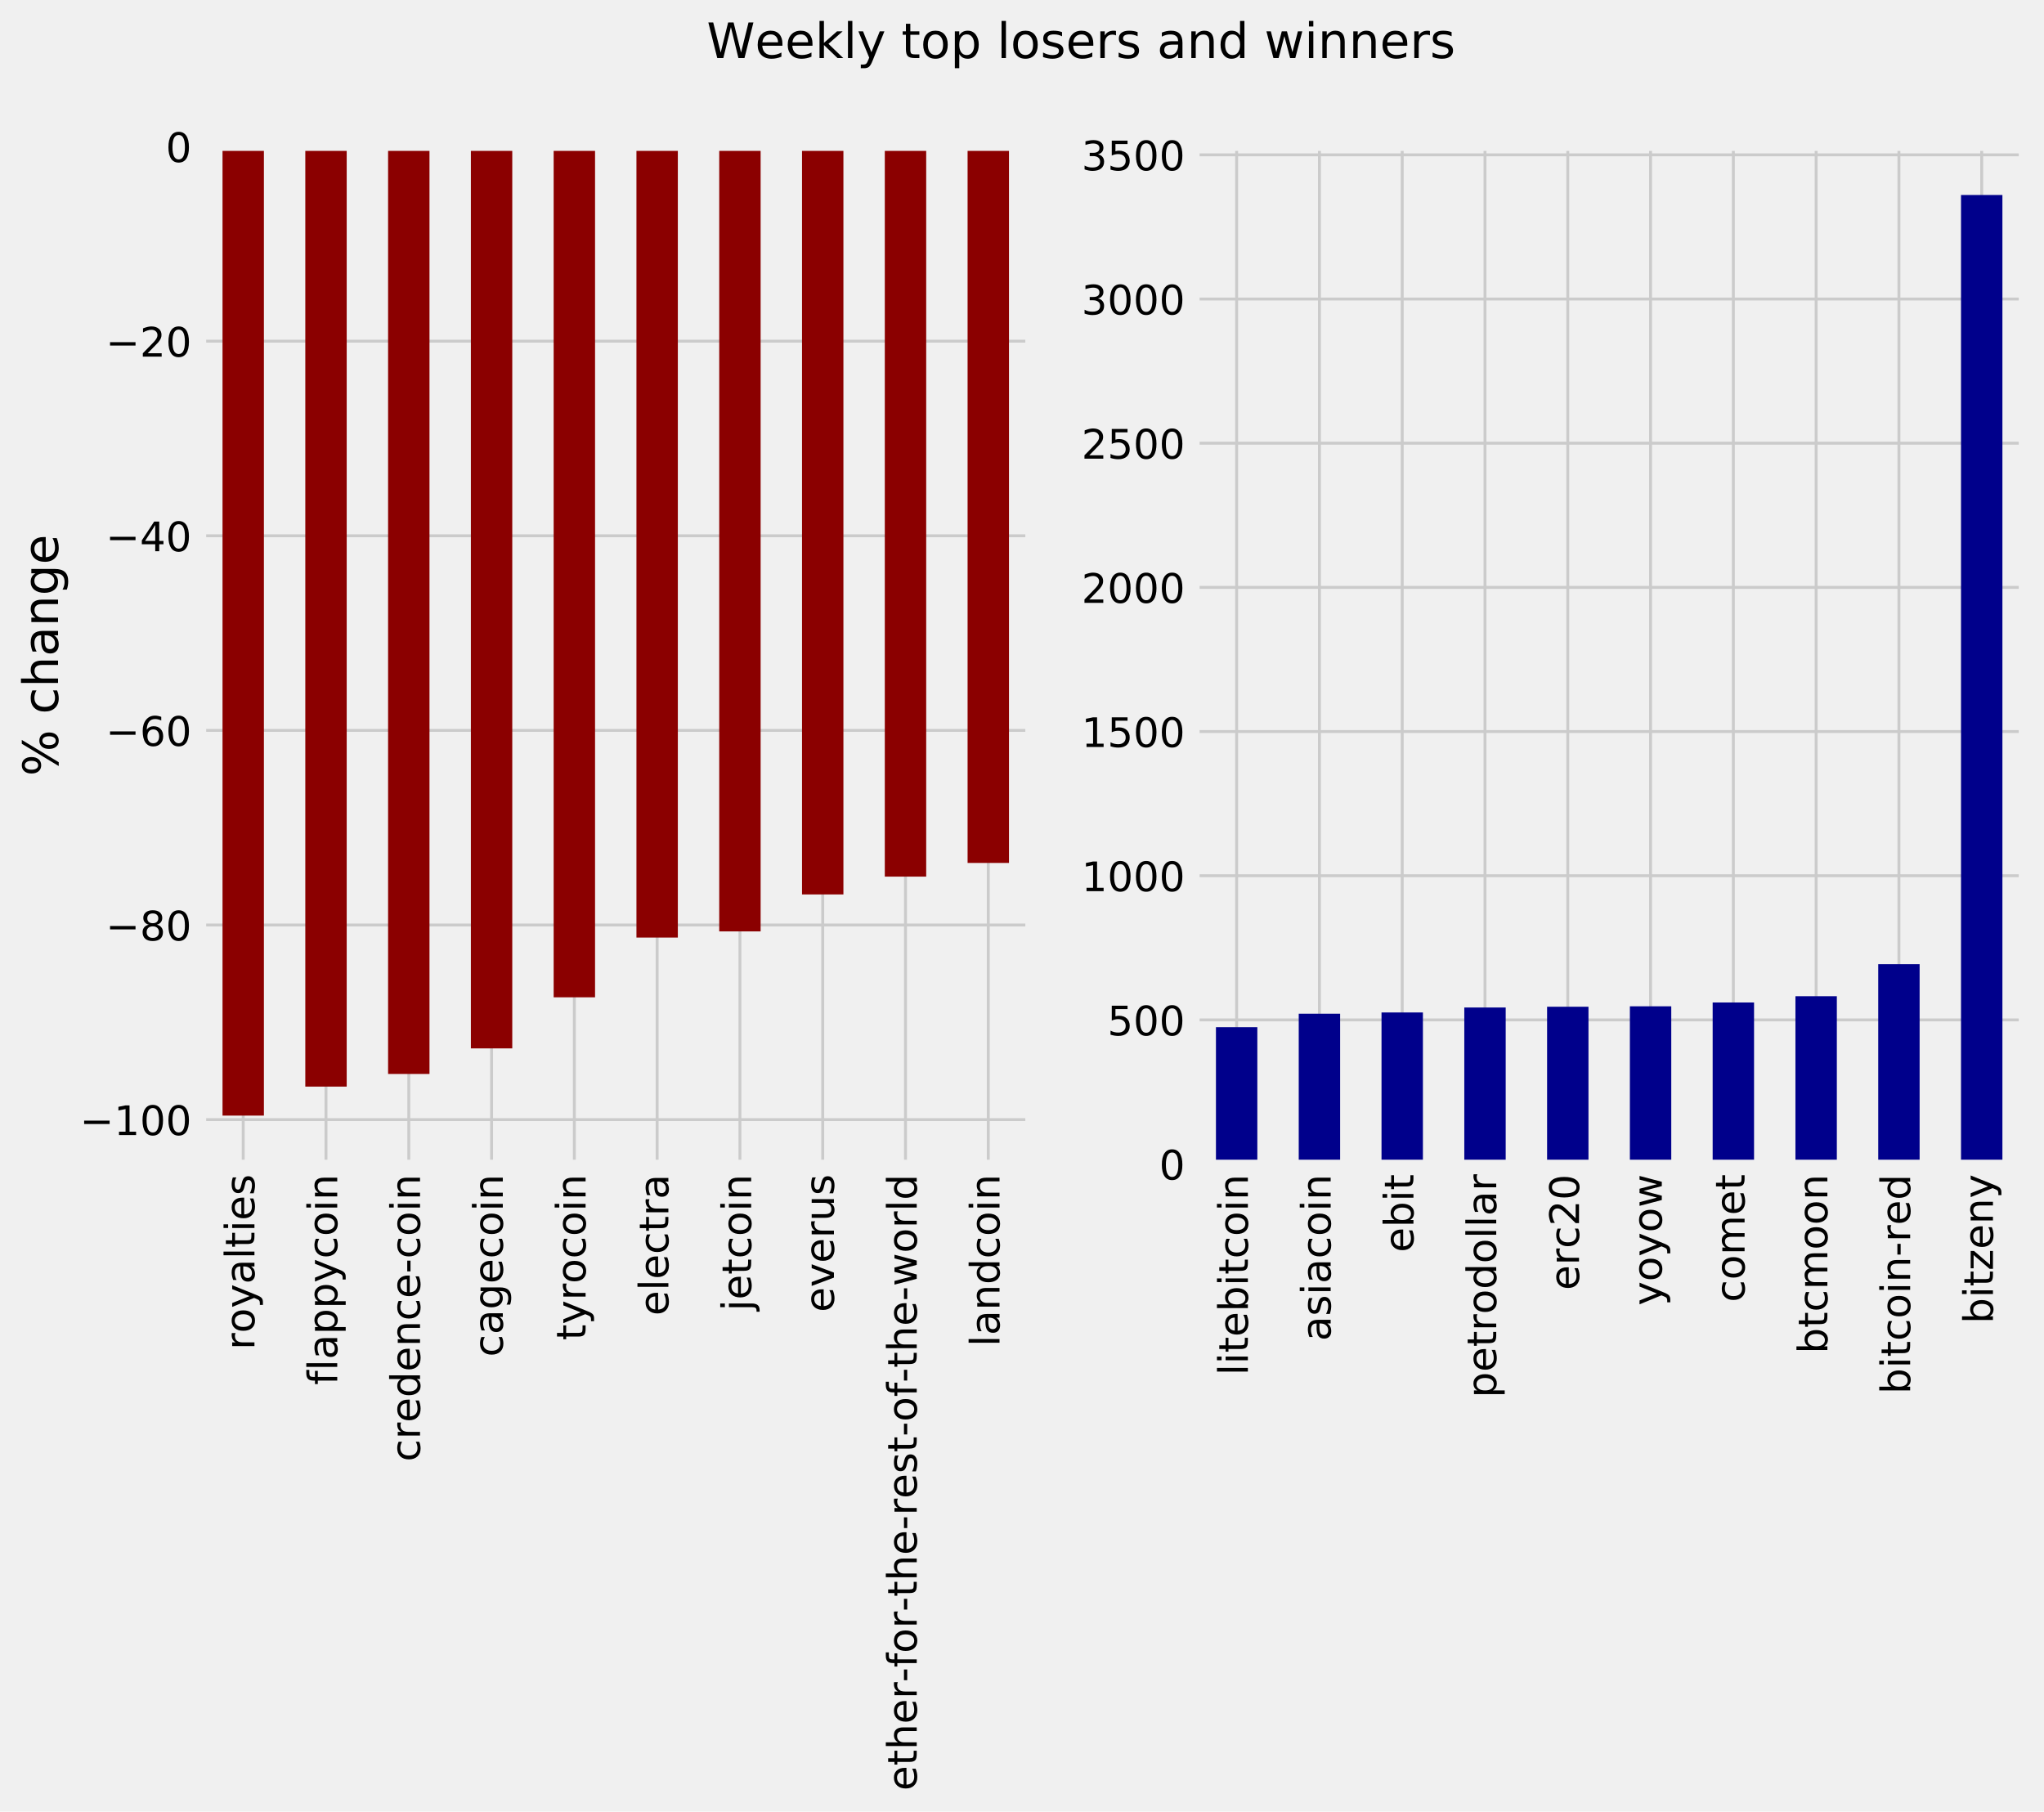 <?xml version="1.0" encoding="utf-8" standalone="no"?>
<!DOCTYPE svg PUBLIC "-//W3C//DTD SVG 1.1//EN"
  "http://www.w3.org/Graphics/SVG/1.1/DTD/svg11.dtd">
<!-- Created with matplotlib (http://matplotlib.org/) -->
<svg height="623pt" version="1.1" viewBox="0 0 703 623" width="703pt" xmlns="http://www.w3.org/2000/svg" xmlns:xlink="http://www.w3.org/1999/xlink">
 <defs>
  <style type="text/css">
*{stroke-linecap:butt;stroke-linejoin:round;}
  </style>
 </defs>
 <g id="figure_1">
  <g id="patch_1">
   <path d="M 0 623.026 
L 703.013 623.026 
L 703.013 -0 
L 0 -0 
z
" style="fill:#f0f0f0;"/>
  </g>
  <g id="axes_1">
   <g id="patch_2">
    <path d="M 69.413 400.32 
L 354.141 400.32 
L 354.141 50.4 
L 69.413 50.4 
z
" style="fill:#f0f0f0;"/>
   </g>
   <g id="matplotlib.axis_1">
    <g id="xtick_1">
     <g id="line2d_1">
      <path clip-path="url(#p6b6e7ef268)" d="M 83.65 400.32 
L 83.65 50.4 
" style="fill:none;stroke:#cbcbcb;"/>
     </g>
     <g id="line2d_2"/>
     <g id="text_1">
      <!-- royalties -->
      <defs>
       <path d="M 41.109 46.297 
Q 39.594 47.172 37.812 47.578 
Q 36.031 48 33.891 48 
Q 26.266 48 22.188 43.047 
Q 18.109 38.094 18.109 28.812 
L 18.109 0 
L 9.078 0 
L 9.078 54.688 
L 18.109 54.688 
L 18.109 46.188 
Q 20.953 51.172 25.484 53.578 
Q 30.031 56 36.531 56 
Q 37.453 56 38.578 55.875 
Q 39.703 55.766 41.062 55.516 
z
" id="DejaVuSans-72"/>
       <path d="M 30.609 48.391 
Q 23.391 48.391 19.188 42.75 
Q 14.984 37.109 14.984 27.297 
Q 14.984 17.484 19.156 11.844 
Q 23.344 6.203 30.609 6.203 
Q 37.797 6.203 41.984 11.859 
Q 46.188 17.531 46.188 27.297 
Q 46.188 37.016 41.984 42.703 
Q 37.797 48.391 30.609 48.391 
z
M 30.609 56 
Q 42.328 56 49.016 48.375 
Q 55.719 40.766 55.719 27.297 
Q 55.719 13.875 49.016 6.219 
Q 42.328 -1.422 30.609 -1.422 
Q 18.844 -1.422 12.172 6.219 
Q 5.516 13.875 5.516 27.297 
Q 5.516 40.766 12.172 48.375 
Q 18.844 56 30.609 56 
z
" id="DejaVuSans-6f"/>
       <path d="M 32.172 -5.078 
Q 28.375 -14.844 24.75 -17.812 
Q 21.141 -20.797 15.094 -20.797 
L 7.906 -20.797 
L 7.906 -13.281 
L 13.188 -13.281 
Q 16.891 -13.281 18.938 -11.516 
Q 21 -9.766 23.484 -3.219 
L 25.094 0.875 
L 2.984 54.688 
L 12.5 54.688 
L 29.594 11.922 
L 46.688 54.688 
L 56.203 54.688 
z
" id="DejaVuSans-79"/>
       <path d="M 34.281 27.484 
Q 23.391 27.484 19.188 25 
Q 14.984 22.516 14.984 16.5 
Q 14.984 11.719 18.141 8.906 
Q 21.297 6.109 26.703 6.109 
Q 34.188 6.109 38.703 11.406 
Q 43.219 16.703 43.219 25.484 
L 43.219 27.484 
z
M 52.203 31.203 
L 52.203 0 
L 43.219 0 
L 43.219 8.297 
Q 40.141 3.328 35.547 0.953 
Q 30.953 -1.422 24.312 -1.422 
Q 15.922 -1.422 10.953 3.297 
Q 6 8.016 6 15.922 
Q 6 25.141 12.172 29.828 
Q 18.359 34.516 30.609 34.516 
L 43.219 34.516 
L 43.219 35.406 
Q 43.219 41.609 39.141 45 
Q 35.062 48.391 27.688 48.391 
Q 23 48.391 18.547 47.266 
Q 14.109 46.141 10.016 43.891 
L 10.016 52.203 
Q 14.938 54.109 19.578 55.047 
Q 24.219 56 28.609 56 
Q 40.484 56 46.344 49.844 
Q 52.203 43.703 52.203 31.203 
z
" id="DejaVuSans-61"/>
       <path d="M 9.422 75.984 
L 18.406 75.984 
L 18.406 0 
L 9.422 0 
z
" id="DejaVuSans-6c"/>
       <path d="M 18.312 70.219 
L 18.312 54.688 
L 36.812 54.688 
L 36.812 47.703 
L 18.312 47.703 
L 18.312 18.016 
Q 18.312 11.328 20.141 9.422 
Q 21.969 7.516 27.594 7.516 
L 36.812 7.516 
L 36.812 0 
L 27.594 0 
Q 17.188 0 13.234 3.875 
Q 9.281 7.766 9.281 18.016 
L 9.281 47.703 
L 2.688 47.703 
L 2.688 54.688 
L 9.281 54.688 
L 9.281 70.219 
z
" id="DejaVuSans-74"/>
       <path d="M 9.422 54.688 
L 18.406 54.688 
L 18.406 0 
L 9.422 0 
z
M 9.422 75.984 
L 18.406 75.984 
L 18.406 64.594 
L 9.422 64.594 
z
" id="DejaVuSans-69"/>
       <path d="M 56.203 29.594 
L 56.203 25.203 
L 14.891 25.203 
Q 15.484 15.922 20.484 11.062 
Q 25.484 6.203 34.422 6.203 
Q 39.594 6.203 44.453 7.469 
Q 49.312 8.734 54.109 11.281 
L 54.109 2.781 
Q 49.266 0.734 44.188 -0.344 
Q 39.109 -1.422 33.891 -1.422 
Q 20.797 -1.422 13.156 6.188 
Q 5.516 13.812 5.516 26.812 
Q 5.516 40.234 12.766 48.109 
Q 20.016 56 32.328 56 
Q 43.359 56 49.781 48.891 
Q 56.203 41.797 56.203 29.594 
z
M 47.219 32.234 
Q 47.125 39.594 43.094 43.984 
Q 39.062 48.391 32.422 48.391 
Q 24.906 48.391 20.391 44.141 
Q 15.875 39.891 15.188 32.172 
z
" id="DejaVuSans-65"/>
       <path d="M 44.281 53.078 
L 44.281 44.578 
Q 40.484 46.531 36.375 47.5 
Q 32.281 48.484 27.875 48.484 
Q 21.188 48.484 17.844 46.438 
Q 14.5 44.391 14.5 40.281 
Q 14.5 37.156 16.891 35.375 
Q 19.281 33.594 26.516 31.984 
L 29.594 31.297 
Q 39.156 29.25 43.188 25.516 
Q 47.219 21.781 47.219 15.094 
Q 47.219 7.469 41.188 3.016 
Q 35.156 -1.422 24.609 -1.422 
Q 20.219 -1.422 15.453 -0.562 
Q 10.688 0.297 5.422 2 
L 5.422 11.281 
Q 10.406 8.688 15.234 7.391 
Q 20.062 6.109 24.812 6.109 
Q 31.156 6.109 34.562 8.281 
Q 37.984 10.453 37.984 14.406 
Q 37.984 18.062 35.516 20.016 
Q 33.062 21.969 24.703 23.781 
L 21.578 24.516 
Q 13.234 26.266 9.516 29.906 
Q 5.812 33.547 5.812 39.891 
Q 5.812 47.609 11.281 51.797 
Q 16.75 56 26.812 56 
Q 31.781 56 36.172 55.266 
Q 40.578 54.547 44.281 53.078 
z
" id="DejaVuSans-73"/>
      </defs>
      <g transform="translate(87.513 464.178)rotate(-90)scale(0.14 -0.14)">
       <use xlink:href="#DejaVuSans-72"/>
       <use x="41.082" xlink:href="#DejaVuSans-6f"/>
       <use x="102.264" xlink:href="#DejaVuSans-79"/>
       <use x="161.443" xlink:href="#DejaVuSans-61"/>
       <use x="222.723" xlink:href="#DejaVuSans-6c"/>
       <use x="250.506" xlink:href="#DejaVuSans-74"/>
       <use x="289.715" xlink:href="#DejaVuSans-69"/>
       <use x="317.498" xlink:href="#DejaVuSans-65"/>
       <use x="379.021" xlink:href="#DejaVuSans-73"/>
      </g>
     </g>
    </g>
    <g id="xtick_2">
     <g id="line2d_3">
      <path clip-path="url(#p6b6e7ef268)" d="M 112.122 400.32 
L 112.122 50.4 
" style="fill:none;stroke:#cbcbcb;"/>
     </g>
     <g id="line2d_4"/>
     <g id="text_2">
      <!-- flappycoin -->
      <defs>
       <path d="M 37.109 75.984 
L 37.109 68.5 
L 28.516 68.5 
Q 23.688 68.5 21.797 66.547 
Q 19.922 64.594 19.922 59.516 
L 19.922 54.688 
L 34.719 54.688 
L 34.719 47.703 
L 19.922 47.703 
L 19.922 0 
L 10.891 0 
L 10.891 47.703 
L 2.297 47.703 
L 2.297 54.688 
L 10.891 54.688 
L 10.891 58.5 
Q 10.891 67.625 15.141 71.797 
Q 19.391 75.984 28.609 75.984 
z
" id="DejaVuSans-66"/>
       <path d="M 18.109 8.203 
L 18.109 -20.797 
L 9.078 -20.797 
L 9.078 54.688 
L 18.109 54.688 
L 18.109 46.391 
Q 20.953 51.266 25.266 53.625 
Q 29.594 56 35.594 56 
Q 45.562 56 51.781 48.094 
Q 58.016 40.188 58.016 27.297 
Q 58.016 14.406 51.781 6.484 
Q 45.562 -1.422 35.594 -1.422 
Q 29.594 -1.422 25.266 0.953 
Q 20.953 3.328 18.109 8.203 
z
M 48.688 27.297 
Q 48.688 37.203 44.609 42.844 
Q 40.531 48.484 33.406 48.484 
Q 26.266 48.484 22.188 42.844 
Q 18.109 37.203 18.109 27.297 
Q 18.109 17.391 22.188 11.75 
Q 26.266 6.109 33.406 6.109 
Q 40.531 6.109 44.609 11.75 
Q 48.688 17.391 48.688 27.297 
z
" id="DejaVuSans-70"/>
       <path d="M 48.781 52.594 
L 48.781 44.188 
Q 44.969 46.297 41.141 47.344 
Q 37.312 48.391 33.406 48.391 
Q 24.656 48.391 19.812 42.844 
Q 14.984 37.312 14.984 27.297 
Q 14.984 17.281 19.812 11.734 
Q 24.656 6.203 33.406 6.203 
Q 37.312 6.203 41.141 7.25 
Q 44.969 8.297 48.781 10.406 
L 48.781 2.094 
Q 45.016 0.344 40.984 -0.531 
Q 36.969 -1.422 32.422 -1.422 
Q 20.062 -1.422 12.781 6.344 
Q 5.516 14.109 5.516 27.297 
Q 5.516 40.672 12.859 48.328 
Q 20.219 56 33.016 56 
Q 37.156 56 41.109 55.141 
Q 45.062 54.297 48.781 52.594 
z
" id="DejaVuSans-63"/>
       <path d="M 54.891 33.016 
L 54.891 0 
L 45.906 0 
L 45.906 32.719 
Q 45.906 40.484 42.875 44.328 
Q 39.844 48.188 33.797 48.188 
Q 26.516 48.188 22.312 43.547 
Q 18.109 38.922 18.109 30.906 
L 18.109 0 
L 9.078 0 
L 9.078 54.688 
L 18.109 54.688 
L 18.109 46.188 
Q 21.344 51.125 25.703 53.562 
Q 30.078 56 35.797 56 
Q 45.219 56 50.047 50.172 
Q 54.891 44.344 54.891 33.016 
z
" id="DejaVuSans-6e"/>
      </defs>
      <g transform="translate(115.986 476.305)rotate(-90)scale(0.14 -0.14)">
       <use xlink:href="#DejaVuSans-66"/>
       <use x="35.205" xlink:href="#DejaVuSans-6c"/>
       <use x="62.988" xlink:href="#DejaVuSans-61"/>
       <use x="124.268" xlink:href="#DejaVuSans-70"/>
       <use x="187.744" xlink:href="#DejaVuSans-70"/>
       <use x="251.221" xlink:href="#DejaVuSans-79"/>
       <use x="310.4" xlink:href="#DejaVuSans-63"/>
       <use x="365.381" xlink:href="#DejaVuSans-6f"/>
       <use x="426.562" xlink:href="#DejaVuSans-69"/>
       <use x="454.346" xlink:href="#DejaVuSans-6e"/>
      </g>
     </g>
    </g>
    <g id="xtick_3">
     <g id="line2d_5">
      <path clip-path="url(#p6b6e7ef268)" d="M 140.595 400.32 
L 140.595 50.4 
" style="fill:none;stroke:#cbcbcb;"/>
     </g>
     <g id="line2d_6"/>
     <g id="text_3">
      <!-- credence-coin -->
      <defs>
       <path d="M 45.406 46.391 
L 45.406 75.984 
L 54.391 75.984 
L 54.391 0 
L 45.406 0 
L 45.406 8.203 
Q 42.578 3.328 38.25 0.953 
Q 33.938 -1.422 27.875 -1.422 
Q 17.969 -1.422 11.734 6.484 
Q 5.516 14.406 5.516 27.297 
Q 5.516 40.188 11.734 48.094 
Q 17.969 56 27.875 56 
Q 33.938 56 38.25 53.625 
Q 42.578 51.266 45.406 46.391 
z
M 14.797 27.297 
Q 14.797 17.391 18.875 11.75 
Q 22.953 6.109 30.078 6.109 
Q 37.203 6.109 41.297 11.75 
Q 45.406 17.391 45.406 27.297 
Q 45.406 37.203 41.297 42.844 
Q 37.203 48.484 30.078 48.484 
Q 22.953 48.484 18.875 42.844 
Q 14.797 37.203 14.797 27.297 
z
" id="DejaVuSans-64"/>
       <path d="M 4.891 31.391 
L 31.203 31.391 
L 31.203 23.391 
L 4.891 23.391 
z
" id="DejaVuSans-2d"/>
      </defs>
      <g transform="translate(144.458 502.647)rotate(-90)scale(0.14 -0.14)">
       <use xlink:href="#DejaVuSans-63"/>
       <use x="54.98" xlink:href="#DejaVuSans-72"/>
       <use x="96.062" xlink:href="#DejaVuSans-65"/>
       <use x="157.586" xlink:href="#DejaVuSans-64"/>
       <use x="221.062" xlink:href="#DejaVuSans-65"/>
       <use x="282.586" xlink:href="#DejaVuSans-6e"/>
       <use x="345.965" xlink:href="#DejaVuSans-63"/>
       <use x="400.945" xlink:href="#DejaVuSans-65"/>
       <use x="462.469" xlink:href="#DejaVuSans-2d"/>
       <use x="498.553" xlink:href="#DejaVuSans-63"/>
       <use x="553.533" xlink:href="#DejaVuSans-6f"/>
       <use x="614.715" xlink:href="#DejaVuSans-69"/>
       <use x="642.498" xlink:href="#DejaVuSans-6e"/>
      </g>
     </g>
    </g>
    <g id="xtick_4">
     <g id="line2d_7">
      <path clip-path="url(#p6b6e7ef268)" d="M 169.068 400.32 
L 169.068 50.4 
" style="fill:none;stroke:#cbcbcb;"/>
     </g>
     <g id="line2d_8"/>
     <g id="text_4">
      <!-- cagecoin -->
      <defs>
       <path d="M 45.406 27.984 
Q 45.406 37.75 41.375 43.109 
Q 37.359 48.484 30.078 48.484 
Q 22.859 48.484 18.828 43.109 
Q 14.797 37.75 14.797 27.984 
Q 14.797 18.266 18.828 12.891 
Q 22.859 7.516 30.078 7.516 
Q 37.359 7.516 41.375 12.891 
Q 45.406 18.266 45.406 27.984 
z
M 54.391 6.781 
Q 54.391 -7.172 48.188 -13.984 
Q 42 -20.797 29.203 -20.797 
Q 24.469 -20.797 20.266 -20.094 
Q 16.062 -19.391 12.109 -17.922 
L 12.109 -9.188 
Q 16.062 -11.328 19.922 -12.344 
Q 23.781 -13.375 27.781 -13.375 
Q 36.625 -13.375 41.016 -8.766 
Q 45.406 -4.156 45.406 5.172 
L 45.406 9.625 
Q 42.625 4.781 38.281 2.391 
Q 33.938 0 27.875 0 
Q 17.828 0 11.672 7.656 
Q 5.516 15.328 5.516 27.984 
Q 5.516 40.672 11.672 48.328 
Q 17.828 56 27.875 56 
Q 33.938 56 38.281 53.609 
Q 42.625 51.219 45.406 46.391 
L 45.406 54.688 
L 54.391 54.688 
z
" id="DejaVuSans-67"/>
      </defs>
      <g transform="translate(172.931 466.625)rotate(-90)scale(0.14 -0.14)">
       <use xlink:href="#DejaVuSans-63"/>
       <use x="54.98" xlink:href="#DejaVuSans-61"/>
       <use x="116.26" xlink:href="#DejaVuSans-67"/>
       <use x="179.736" xlink:href="#DejaVuSans-65"/>
       <use x="241.26" xlink:href="#DejaVuSans-63"/>
       <use x="296.24" xlink:href="#DejaVuSans-6f"/>
       <use x="357.422" xlink:href="#DejaVuSans-69"/>
       <use x="385.205" xlink:href="#DejaVuSans-6e"/>
      </g>
     </g>
    </g>
    <g id="xtick_5">
     <g id="line2d_9">
      <path clip-path="url(#p6b6e7ef268)" d="M 197.541 400.32 
L 197.541 50.4 
" style="fill:none;stroke:#cbcbcb;"/>
     </g>
     <g id="line2d_10"/>
     <g id="text_5">
      <!-- tyrocoin -->
      <g transform="translate(201.404 460.938)rotate(-90)scale(0.14 -0.14)">
       <use xlink:href="#DejaVuSans-74"/>
       <use x="39.209" xlink:href="#DejaVuSans-79"/>
       <use x="98.389" xlink:href="#DejaVuSans-72"/>
       <use x="139.471" xlink:href="#DejaVuSans-6f"/>
       <use x="200.652" xlink:href="#DejaVuSans-63"/>
       <use x="255.633" xlink:href="#DejaVuSans-6f"/>
       <use x="316.814" xlink:href="#DejaVuSans-69"/>
       <use x="344.598" xlink:href="#DejaVuSans-6e"/>
      </g>
     </g>
    </g>
    <g id="xtick_6">
     <g id="line2d_11">
      <path clip-path="url(#p6b6e7ef268)" d="M 226.013 400.32 
L 226.013 50.4 
" style="fill:none;stroke:#cbcbcb;"/>
     </g>
     <g id="line2d_12"/>
     <g id="text_6">
      <!-- electra -->
      <g transform="translate(229.876 452.459)rotate(-90)scale(0.14 -0.14)">
       <use xlink:href="#DejaVuSans-65"/>
       <use x="61.523" xlink:href="#DejaVuSans-6c"/>
       <use x="89.307" xlink:href="#DejaVuSans-65"/>
       <use x="150.83" xlink:href="#DejaVuSans-63"/>
       <use x="205.811" xlink:href="#DejaVuSans-74"/>
       <use x="245.02" xlink:href="#DejaVuSans-72"/>
       <use x="286.133" xlink:href="#DejaVuSans-61"/>
      </g>
     </g>
    </g>
    <g id="xtick_7">
     <g id="line2d_13">
      <path clip-path="url(#p6b6e7ef268)" d="M 254.486 400.32 
L 254.486 50.4 
" style="fill:none;stroke:#cbcbcb;"/>
     </g>
     <g id="line2d_14"/>
     <g id="text_7">
      <!-- jetcoin -->
      <defs>
       <path d="M 9.422 54.688 
L 18.406 54.688 
L 18.406 -0.984 
Q 18.406 -11.422 14.422 -16.109 
Q 10.453 -20.797 1.609 -20.797 
L -1.812 -20.797 
L -1.812 -13.188 
L 0.594 -13.188 
Q 5.719 -13.188 7.562 -10.812 
Q 9.422 -8.453 9.422 -0.984 
z
M 9.422 75.984 
L 18.406 75.984 
L 18.406 64.594 
L 9.422 64.594 
z
" id="DejaVuSans-6a"/>
      </defs>
      <g transform="translate(258.349 450.838)rotate(-90)scale(0.14 -0.14)">
       <use xlink:href="#DejaVuSans-6a"/>
       <use x="27.783" xlink:href="#DejaVuSans-65"/>
       <use x="89.307" xlink:href="#DejaVuSans-74"/>
       <use x="128.516" xlink:href="#DejaVuSans-63"/>
       <use x="183.496" xlink:href="#DejaVuSans-6f"/>
       <use x="244.678" xlink:href="#DejaVuSans-69"/>
       <use x="272.461" xlink:href="#DejaVuSans-6e"/>
      </g>
     </g>
    </g>
    <g id="xtick_8">
     <g id="line2d_15">
      <path clip-path="url(#p6b6e7ef268)" d="M 282.959 400.32 
L 282.959 50.4 
" style="fill:none;stroke:#cbcbcb;"/>
     </g>
     <g id="line2d_16"/>
     <g id="text_8">
      <!-- everus -->
      <defs>
       <path d="M 2.984 54.688 
L 12.5 54.688 
L 29.594 8.797 
L 46.688 54.688 
L 56.203 54.688 
L 35.688 0 
L 23.484 0 
z
" id="DejaVuSans-76"/>
       <path d="M 8.5 21.578 
L 8.5 54.688 
L 17.484 54.688 
L 17.484 21.922 
Q 17.484 14.156 20.5 10.266 
Q 23.531 6.391 29.594 6.391 
Q 36.859 6.391 41.078 11.031 
Q 45.312 15.672 45.312 23.688 
L 45.312 54.688 
L 54.297 54.688 
L 54.297 0 
L 45.312 0 
L 45.312 8.406 
Q 42.047 3.422 37.719 1 
Q 33.406 -1.422 27.688 -1.422 
Q 18.266 -1.422 13.375 4.438 
Q 8.5 10.297 8.5 21.578 
z
M 31.109 56 
z
" id="DejaVuSans-75"/>
      </defs>
      <g transform="translate(286.822 451.256)rotate(-90)scale(0.14 -0.14)">
       <use xlink:href="#DejaVuSans-65"/>
       <use x="61.523" xlink:href="#DejaVuSans-76"/>
       <use x="120.703" xlink:href="#DejaVuSans-65"/>
       <use x="182.227" xlink:href="#DejaVuSans-72"/>
       <use x="223.34" xlink:href="#DejaVuSans-75"/>
       <use x="286.719" xlink:href="#DejaVuSans-73"/>
      </g>
     </g>
    </g>
    <g id="xtick_9">
     <g id="line2d_17">
      <path clip-path="url(#p6b6e7ef268)" d="M 311.431 400.32 
L 311.431 50.4 
" style="fill:none;stroke:#cbcbcb;"/>
     </g>
     <g id="line2d_18"/>
     <g id="text_9">
      <!-- ether-for-the-rest-of-the-world -->
      <defs>
       <path d="M 54.891 33.016 
L 54.891 0 
L 45.906 0 
L 45.906 32.719 
Q 45.906 40.484 42.875 44.328 
Q 39.844 48.188 33.797 48.188 
Q 26.516 48.188 22.312 43.547 
Q 18.109 38.922 18.109 30.906 
L 18.109 0 
L 9.078 0 
L 9.078 75.984 
L 18.109 75.984 
L 18.109 46.188 
Q 21.344 51.125 25.703 53.562 
Q 30.078 56 35.797 56 
Q 45.219 56 50.047 50.172 
Q 54.891 44.344 54.891 33.016 
z
" id="DejaVuSans-68"/>
       <path d="M 4.203 54.688 
L 13.188 54.688 
L 24.422 12.016 
L 35.594 54.688 
L 46.188 54.688 
L 57.422 12.016 
L 68.609 54.688 
L 77.594 54.688 
L 63.281 0 
L 52.688 0 
L 40.922 44.828 
L 29.109 0 
L 18.5 0 
z
" id="DejaVuSans-77"/>
      </defs>
      <g transform="translate(315.295 615.826)rotate(-90)scale(0.14 -0.14)">
       <use xlink:href="#DejaVuSans-65"/>
       <use x="61.523" xlink:href="#DejaVuSans-74"/>
       <use x="100.732" xlink:href="#DejaVuSans-68"/>
       <use x="164.111" xlink:href="#DejaVuSans-65"/>
       <use x="225.635" xlink:href="#DejaVuSans-72"/>
       <use x="266.654" xlink:href="#DejaVuSans-2d"/>
       <use x="302.738" xlink:href="#DejaVuSans-66"/>
       <use x="337.943" xlink:href="#DejaVuSans-6f"/>
       <use x="399.125" xlink:href="#DejaVuSans-72"/>
       <use x="440.145" xlink:href="#DejaVuSans-2d"/>
       <use x="476.229" xlink:href="#DejaVuSans-74"/>
       <use x="515.438" xlink:href="#DejaVuSans-68"/>
       <use x="578.816" xlink:href="#DejaVuSans-65"/>
       <use x="640.34" xlink:href="#DejaVuSans-2d"/>
       <use x="676.424" xlink:href="#DejaVuSans-72"/>
       <use x="717.506" xlink:href="#DejaVuSans-65"/>
       <use x="779.029" xlink:href="#DejaVuSans-73"/>
       <use x="831.129" xlink:href="#DejaVuSans-74"/>
       <use x="870.338" xlink:href="#DejaVuSans-2d"/>
       <use x="906.438" xlink:href="#DejaVuSans-6f"/>
       <use x="967.619" xlink:href="#DejaVuSans-66"/>
       <use x="1002.746" xlink:href="#DejaVuSans-2d"/>
       <use x="1038.83" xlink:href="#DejaVuSans-74"/>
       <use x="1078.039" xlink:href="#DejaVuSans-68"/>
       <use x="1141.418" xlink:href="#DejaVuSans-65"/>
       <use x="1202.941" xlink:href="#DejaVuSans-2d"/>
       <use x="1239.025" xlink:href="#DejaVuSans-77"/>
       <use x="1320.812" xlink:href="#DejaVuSans-6f"/>
       <use x="1381.994" xlink:href="#DejaVuSans-72"/>
       <use x="1423.107" xlink:href="#DejaVuSans-6c"/>
       <use x="1450.891" xlink:href="#DejaVuSans-64"/>
      </g>
     </g>
    </g>
    <g id="xtick_10">
     <g id="line2d_19">
      <path clip-path="url(#p6b6e7ef268)" d="M 339.904 400.32 
L 339.904 50.4 
" style="fill:none;stroke:#cbcbcb;"/>
     </g>
     <g id="line2d_20"/>
     <g id="text_10">
      <!-- landcoin -->
      <g transform="translate(343.767 463.075)rotate(-90)scale(0.14 -0.14)">
       <use xlink:href="#DejaVuSans-6c"/>
       <use x="27.783" xlink:href="#DejaVuSans-61"/>
       <use x="89.062" xlink:href="#DejaVuSans-6e"/>
       <use x="152.441" xlink:href="#DejaVuSans-64"/>
       <use x="215.918" xlink:href="#DejaVuSans-63"/>
       <use x="270.898" xlink:href="#DejaVuSans-6f"/>
       <use x="332.08" xlink:href="#DejaVuSans-69"/>
       <use x="359.863" xlink:href="#DejaVuSans-6e"/>
      </g>
     </g>
    </g>
   </g>
   <g id="matplotlib.axis_2">
    <g id="ytick_1">
     <g id="line2d_21">
      <path clip-path="url(#p6b6e7ef268)" d="M 69.413 385.029 
L 354.141 385.029 
" style="fill:none;stroke:#cbcbcb;"/>
     </g>
     <g id="line2d_22"/>
     <g id="text_11">
      <!-- −100 -->
      <defs>
       <path d="M 10.594 35.5 
L 73.188 35.5 
L 73.188 27.203 
L 10.594 27.203 
z
" id="DejaVuSans-2212"/>
       <path d="M 12.406 8.297 
L 28.516 8.297 
L 28.516 63.922 
L 10.984 60.406 
L 10.984 69.391 
L 28.422 72.906 
L 38.281 72.906 
L 38.281 8.297 
L 54.391 8.297 
L 54.391 0 
L 12.406 0 
z
" id="DejaVuSans-31"/>
       <path d="M 31.781 66.406 
Q 24.172 66.406 20.328 58.906 
Q 16.5 51.422 16.5 36.375 
Q 16.5 21.391 20.328 13.891 
Q 24.172 6.391 31.781 6.391 
Q 39.453 6.391 43.281 13.891 
Q 47.125 21.391 47.125 36.375 
Q 47.125 51.422 43.281 58.906 
Q 39.453 66.406 31.781 66.406 
z
M 31.781 74.219 
Q 44.047 74.219 50.516 64.516 
Q 56.984 54.828 56.984 36.375 
Q 56.984 17.969 50.516 8.266 
Q 44.047 -1.422 31.781 -1.422 
Q 19.531 -1.422 13.062 8.266 
Q 6.594 17.969 6.594 36.375 
Q 6.594 54.828 13.062 64.516 
Q 19.531 74.219 31.781 74.219 
z
" id="DejaVuSans-30"/>
      </defs>
      <g transform="translate(27.459 390.348)scale(0.14 -0.14)">
       <use xlink:href="#DejaVuSans-2212"/>
       <use x="83.789" xlink:href="#DejaVuSans-31"/>
       <use x="147.412" xlink:href="#DejaVuSans-30"/>
       <use x="211.035" xlink:href="#DejaVuSans-30"/>
      </g>
     </g>
    </g>
    <g id="ytick_2">
     <g id="line2d_23">
      <path clip-path="url(#p6b6e7ef268)" d="M 69.413 318.103 
L 354.141 318.103 
" style="fill:none;stroke:#cbcbcb;"/>
     </g>
     <g id="line2d_24"/>
     <g id="text_12">
      <!-- −80 -->
      <defs>
       <path d="M 31.781 34.625 
Q 24.75 34.625 20.719 30.859 
Q 16.703 27.094 16.703 20.516 
Q 16.703 13.922 20.719 10.156 
Q 24.75 6.391 31.781 6.391 
Q 38.812 6.391 42.859 10.172 
Q 46.922 13.969 46.922 20.516 
Q 46.922 27.094 42.891 30.859 
Q 38.875 34.625 31.781 34.625 
z
M 21.922 38.812 
Q 15.578 40.375 12.031 44.719 
Q 8.5 49.078 8.5 55.328 
Q 8.5 64.062 14.719 69.141 
Q 20.953 74.219 31.781 74.219 
Q 42.672 74.219 48.875 69.141 
Q 55.078 64.062 55.078 55.328 
Q 55.078 49.078 51.531 44.719 
Q 48 40.375 41.703 38.812 
Q 48.828 37.156 52.797 32.312 
Q 56.781 27.484 56.781 20.516 
Q 56.781 9.906 50.312 4.234 
Q 43.844 -1.422 31.781 -1.422 
Q 19.734 -1.422 13.25 4.234 
Q 6.781 9.906 6.781 20.516 
Q 6.781 27.484 10.781 32.312 
Q 14.797 37.156 21.922 38.812 
z
M 18.312 54.391 
Q 18.312 48.734 21.844 45.562 
Q 25.391 42.391 31.781 42.391 
Q 38.141 42.391 41.719 45.562 
Q 45.312 48.734 45.312 54.391 
Q 45.312 60.062 41.719 63.234 
Q 38.141 66.406 31.781 66.406 
Q 25.391 66.406 21.844 63.234 
Q 18.312 60.062 18.312 54.391 
z
" id="DejaVuSans-38"/>
      </defs>
      <g transform="translate(36.367 323.422)scale(0.14 -0.14)">
       <use xlink:href="#DejaVuSans-2212"/>
       <use x="83.789" xlink:href="#DejaVuSans-38"/>
       <use x="147.412" xlink:href="#DejaVuSans-30"/>
      </g>
     </g>
    </g>
    <g id="ytick_3">
     <g id="line2d_25">
      <path clip-path="url(#p6b6e7ef268)" d="M 69.413 251.177 
L 354.141 251.177 
" style="fill:none;stroke:#cbcbcb;"/>
     </g>
     <g id="line2d_26"/>
     <g id="text_13">
      <!-- −60 -->
      <defs>
       <path d="M 33.016 40.375 
Q 26.375 40.375 22.484 35.828 
Q 18.609 31.297 18.609 23.391 
Q 18.609 15.531 22.484 10.953 
Q 26.375 6.391 33.016 6.391 
Q 39.656 6.391 43.531 10.953 
Q 47.406 15.531 47.406 23.391 
Q 47.406 31.297 43.531 35.828 
Q 39.656 40.375 33.016 40.375 
z
M 52.594 71.297 
L 52.594 62.312 
Q 48.875 64.062 45.094 64.984 
Q 41.312 65.922 37.594 65.922 
Q 27.828 65.922 22.672 59.328 
Q 17.531 52.734 16.797 39.406 
Q 19.672 43.656 24.016 45.922 
Q 28.375 48.188 33.594 48.188 
Q 44.578 48.188 50.953 41.516 
Q 57.328 34.859 57.328 23.391 
Q 57.328 12.156 50.688 5.359 
Q 44.047 -1.422 33.016 -1.422 
Q 20.359 -1.422 13.672 8.266 
Q 6.984 17.969 6.984 36.375 
Q 6.984 53.656 15.188 63.938 
Q 23.391 74.219 37.203 74.219 
Q 40.922 74.219 44.703 73.484 
Q 48.484 72.75 52.594 71.297 
z
" id="DejaVuSans-36"/>
      </defs>
      <g transform="translate(36.367 256.496)scale(0.14 -0.14)">
       <use xlink:href="#DejaVuSans-2212"/>
       <use x="83.789" xlink:href="#DejaVuSans-36"/>
       <use x="147.412" xlink:href="#DejaVuSans-30"/>
      </g>
     </g>
    </g>
    <g id="ytick_4">
     <g id="line2d_27">
      <path clip-path="url(#p6b6e7ef268)" d="M 69.413 184.252 
L 354.141 184.252 
" style="fill:none;stroke:#cbcbcb;"/>
     </g>
     <g id="line2d_28"/>
     <g id="text_14">
      <!-- −40 -->
      <defs>
       <path d="M 37.797 64.312 
L 12.891 25.391 
L 37.797 25.391 
z
M 35.203 72.906 
L 47.609 72.906 
L 47.609 25.391 
L 58.016 25.391 
L 58.016 17.188 
L 47.609 17.188 
L 47.609 0 
L 37.797 0 
L 37.797 17.188 
L 4.891 17.188 
L 4.891 26.703 
z
" id="DejaVuSans-34"/>
      </defs>
      <g transform="translate(36.367 189.571)scale(0.14 -0.14)">
       <use xlink:href="#DejaVuSans-2212"/>
       <use x="83.789" xlink:href="#DejaVuSans-34"/>
       <use x="147.412" xlink:href="#DejaVuSans-30"/>
      </g>
     </g>
    </g>
    <g id="ytick_5">
     <g id="line2d_29">
      <path clip-path="url(#p6b6e7ef268)" d="M 69.413 117.326 
L 354.141 117.326 
" style="fill:none;stroke:#cbcbcb;"/>
     </g>
     <g id="line2d_30"/>
     <g id="text_15">
      <!-- −20 -->
      <defs>
       <path d="M 19.188 8.297 
L 53.609 8.297 
L 53.609 0 
L 7.328 0 
L 7.328 8.297 
Q 12.938 14.109 22.625 23.891 
Q 32.328 33.688 34.812 36.531 
Q 39.547 41.844 41.422 45.531 
Q 43.312 49.219 43.312 52.781 
Q 43.312 58.594 39.234 62.25 
Q 35.156 65.922 28.609 65.922 
Q 23.969 65.922 18.812 64.312 
Q 13.672 62.703 7.812 59.422 
L 7.812 69.391 
Q 13.766 71.781 18.938 73 
Q 24.125 74.219 28.422 74.219 
Q 39.75 74.219 46.484 68.547 
Q 53.219 62.891 53.219 53.422 
Q 53.219 48.922 51.531 44.891 
Q 49.859 40.875 45.406 35.406 
Q 44.188 33.984 37.641 27.219 
Q 31.109 20.453 19.188 8.297 
z
" id="DejaVuSans-32"/>
      </defs>
      <g transform="translate(36.367 122.645)scale(0.14 -0.14)">
       <use xlink:href="#DejaVuSans-2212"/>
       <use x="83.789" xlink:href="#DejaVuSans-32"/>
       <use x="147.412" xlink:href="#DejaVuSans-30"/>
      </g>
     </g>
    </g>
    <g id="ytick_6">
     <g id="line2d_31">
      <path clip-path="url(#p6b6e7ef268)" d="M 69.413 50.4 
L 354.141 50.4 
" style="fill:none;stroke:#cbcbcb;"/>
     </g>
     <g id="line2d_32"/>
     <g id="text_16">
      <!-- 0 -->
      <g transform="translate(57.006 55.719)scale(0.14 -0.14)">
       <use xlink:href="#DejaVuSans-30"/>
      </g>
     </g>
    </g>
    <g id="text_17">
     <!-- % change -->
     <defs>
      <path d="M 72.703 32.078 
Q 68.453 32.078 66.031 28.469 
Q 63.625 24.859 63.625 18.406 
Q 63.625 12.062 66.031 8.422 
Q 68.453 4.781 72.703 4.781 
Q 76.859 4.781 79.266 8.422 
Q 81.688 12.062 81.688 18.406 
Q 81.688 24.812 79.266 28.438 
Q 76.859 32.078 72.703 32.078 
z
M 72.703 38.281 
Q 80.422 38.281 84.953 32.906 
Q 89.5 27.547 89.5 18.406 
Q 89.5 9.281 84.938 3.922 
Q 80.375 -1.422 72.703 -1.422 
Q 64.891 -1.422 60.344 3.922 
Q 55.812 9.281 55.812 18.406 
Q 55.812 27.594 60.375 32.938 
Q 64.938 38.281 72.703 38.281 
z
M 22.312 68.016 
Q 18.109 68.016 15.688 64.375 
Q 13.281 60.75 13.281 54.391 
Q 13.281 47.953 15.672 44.328 
Q 18.062 40.719 22.312 40.719 
Q 26.562 40.719 28.969 44.328 
Q 31.391 47.953 31.391 54.391 
Q 31.391 60.688 28.953 64.344 
Q 26.516 68.016 22.312 68.016 
z
M 66.406 74.219 
L 74.219 74.219 
L 28.609 -1.422 
L 20.797 -1.422 
z
M 22.312 74.219 
Q 30.031 74.219 34.609 68.875 
Q 39.203 63.531 39.203 54.391 
Q 39.203 45.172 34.641 39.844 
Q 30.078 34.516 22.312 34.516 
Q 14.547 34.516 10.031 39.859 
Q 5.516 45.219 5.516 54.391 
Q 5.516 63.484 10.047 68.844 
Q 14.594 74.219 22.312 74.219 
z
" id="DejaVuSans-25"/>
      <path id="DejaVuSans-20"/>
     </defs>
     <g transform="translate(19.965 266.926)rotate(-90)scale(0.168 -0.168)">
      <use xlink:href="#DejaVuSans-25"/>
      <use x="95.02" xlink:href="#DejaVuSans-20"/>
      <use x="126.807" xlink:href="#DejaVuSans-63"/>
      <use x="181.787" xlink:href="#DejaVuSans-68"/>
      <use x="245.166" xlink:href="#DejaVuSans-61"/>
      <use x="306.445" xlink:href="#DejaVuSans-6e"/>
      <use x="369.824" xlink:href="#DejaVuSans-67"/>
      <use x="433.301" xlink:href="#DejaVuSans-65"/>
     </g>
    </g>
   </g>
   <g id="patch_3">
    <path clip-path="url(#p6b6e7ef268)" d="M 76.531 50.4 
L 90.768 50.4 
L 90.768 383.657 
L 76.531 383.657 
z
" style="fill:#8b0000;"/>
   </g>
   <g id="patch_4">
    <path clip-path="url(#p6b6e7ef268)" d="M 105.004 50.4 
L 119.241 50.4 
L 119.241 373.685 
L 105.004 373.685 
z
" style="fill:#8b0000;"/>
   </g>
   <g id="patch_5">
    <path clip-path="url(#p6b6e7ef268)" d="M 133.477 50.4 
L 147.713 50.4 
L 147.713 369.335 
L 133.477 369.335 
z
" style="fill:#8b0000;"/>
   </g>
   <g id="patch_6">
    <path clip-path="url(#p6b6e7ef268)" d="M 161.95 50.4 
L 176.186 50.4 
L 176.186 360.534 
L 161.95 360.534 
z
" style="fill:#8b0000;"/>
   </g>
   <g id="patch_7">
    <path clip-path="url(#p6b6e7ef268)" d="M 190.422 50.4 
L 204.659 50.4 
L 204.659 342.966 
L 190.422 342.966 
z
" style="fill:#8b0000;"/>
   </g>
   <g id="patch_8">
    <path clip-path="url(#p6b6e7ef268)" d="M 218.895 50.4 
L 233.131 50.4 
L 233.131 322.42 
L 218.895 322.42 
z
" style="fill:#8b0000;"/>
   </g>
   <g id="patch_9">
    <path clip-path="url(#p6b6e7ef268)" d="M 247.368 50.4 
L 261.604 50.4 
L 261.604 320.312 
L 247.368 320.312 
z
" style="fill:#8b0000;"/>
   </g>
   <g id="patch_10">
    <path clip-path="url(#p6b6e7ef268)" d="M 275.841 50.4 
L 290.077 50.4 
L 290.077 307.596 
L 275.841 307.596 
z
" style="fill:#8b0000;"/>
   </g>
   <g id="patch_11">
    <path clip-path="url(#p6b6e7ef268)" d="M 304.313 50.4 
L 318.55 50.4 
L 318.55 301.472 
L 304.313 301.472 
z
" style="fill:#8b0000;"/>
   </g>
   <g id="patch_12">
    <path clip-path="url(#p6b6e7ef268)" d="M 332.786 50.4 
L 347.022 50.4 
L 347.022 296.754 
L 332.786 296.754 
z
" style="fill:#8b0000;"/>
   </g>
   <g id="patch_13">
    <path d="M 69.413 400.32 
L 69.413 50.4 
" style="fill:none;stroke:#f0f0f0;stroke-linecap:square;stroke-linejoin:miter;stroke-width:3;"/>
   </g>
   <g id="patch_14">
    <path d="M 354.141 400.32 
L 354.141 50.4 
" style="fill:none;stroke:#f0f0f0;stroke-linecap:square;stroke-linejoin:miter;stroke-width:3;"/>
   </g>
   <g id="patch_15">
    <path d="M 69.413 400.32 
L 354.141 400.32 
" style="fill:none;stroke:#f0f0f0;stroke-linecap:square;stroke-linejoin:miter;stroke-width:3;"/>
   </g>
   <g id="patch_16">
    <path d="M 69.413 50.4 
L 354.141 50.4 
" style="fill:none;stroke:#f0f0f0;stroke-linecap:square;stroke-linejoin:miter;stroke-width:3;"/>
   </g>
  </g>
  <g id="axes_2">
   <g id="patch_17">
    <path d="M 411.086 400.32 
L 695.813 400.32 
L 695.813 50.4 
L 411.086 50.4 
z
" style="fill:#f0f0f0;"/>
   </g>
   <g id="matplotlib.axis_3">
    <g id="xtick_11">
     <g id="line2d_33">
      <path clip-path="url(#p6043205724)" d="M 425.322 400.32 
L 425.322 50.4 
" style="fill:none;stroke:#cbcbcb;"/>
     </g>
     <g id="line2d_34"/>
     <g id="text_18">
      <!-- litebitcoin -->
      <defs>
       <path d="M 48.688 27.297 
Q 48.688 37.203 44.609 42.844 
Q 40.531 48.484 33.406 48.484 
Q 26.266 48.484 22.188 42.844 
Q 18.109 37.203 18.109 27.297 
Q 18.109 17.391 22.188 11.75 
Q 26.266 6.109 33.406 6.109 
Q 40.531 6.109 44.609 11.75 
Q 48.688 17.391 48.688 27.297 
z
M 18.109 46.391 
Q 20.953 51.266 25.266 53.625 
Q 29.594 56 35.594 56 
Q 45.562 56 51.781 48.094 
Q 58.016 40.188 58.016 27.297 
Q 58.016 14.406 51.781 6.484 
Q 45.562 -1.422 35.594 -1.422 
Q 29.594 -1.422 25.266 0.953 
Q 20.953 3.328 18.109 8.203 
L 18.109 0 
L 9.078 0 
L 9.078 75.984 
L 18.109 75.984 
z
" id="DejaVuSans-62"/>
      </defs>
      <g transform="translate(429.186 472.993)rotate(-90)scale(0.14 -0.14)">
       <use xlink:href="#DejaVuSans-6c"/>
       <use x="27.783" xlink:href="#DejaVuSans-69"/>
       <use x="55.566" xlink:href="#DejaVuSans-74"/>
       <use x="94.775" xlink:href="#DejaVuSans-65"/>
       <use x="156.299" xlink:href="#DejaVuSans-62"/>
       <use x="219.775" xlink:href="#DejaVuSans-69"/>
       <use x="247.559" xlink:href="#DejaVuSans-74"/>
       <use x="286.768" xlink:href="#DejaVuSans-63"/>
       <use x="341.748" xlink:href="#DejaVuSans-6f"/>
       <use x="402.93" xlink:href="#DejaVuSans-69"/>
       <use x="430.713" xlink:href="#DejaVuSans-6e"/>
      </g>
     </g>
    </g>
    <g id="xtick_12">
     <g id="line2d_35">
      <path clip-path="url(#p6043205724)" d="M 453.795 400.32 
L 453.795 50.4 
" style="fill:none;stroke:#cbcbcb;"/>
     </g>
     <g id="line2d_36"/>
     <g id="text_19">
      <!-- asiacoin -->
      <g transform="translate(457.658 461.187)rotate(-90)scale(0.14 -0.14)">
       <use xlink:href="#DejaVuSans-61"/>
       <use x="61.279" xlink:href="#DejaVuSans-73"/>
       <use x="113.379" xlink:href="#DejaVuSans-69"/>
       <use x="141.162" xlink:href="#DejaVuSans-61"/>
       <use x="202.441" xlink:href="#DejaVuSans-63"/>
       <use x="257.422" xlink:href="#DejaVuSans-6f"/>
       <use x="318.604" xlink:href="#DejaVuSans-69"/>
       <use x="346.387" xlink:href="#DejaVuSans-6e"/>
      </g>
     </g>
    </g>
    <g id="xtick_13">
     <g id="line2d_37">
      <path clip-path="url(#p6043205724)" d="M 482.268 400.32 
L 482.268 50.4 
" style="fill:none;stroke:#cbcbcb;"/>
     </g>
     <g id="line2d_38"/>
     <g id="text_20">
      <!-- ebit -->
      <g transform="translate(486.131 430.7)rotate(-90)scale(0.14 -0.14)">
       <use xlink:href="#DejaVuSans-65"/>
       <use x="61.523" xlink:href="#DejaVuSans-62"/>
       <use x="125" xlink:href="#DejaVuSans-69"/>
       <use x="152.783" xlink:href="#DejaVuSans-74"/>
      </g>
     </g>
    </g>
    <g id="xtick_14">
     <g id="line2d_39">
      <path clip-path="url(#p6043205724)" d="M 510.741 400.32 
L 510.741 50.4 
" style="fill:none;stroke:#cbcbcb;"/>
     </g>
     <g id="line2d_40"/>
     <g id="text_21">
      <!-- petrodollar -->
      <g transform="translate(514.604 480.695)rotate(-90)scale(0.14 -0.14)">
       <use xlink:href="#DejaVuSans-70"/>
       <use x="63.477" xlink:href="#DejaVuSans-65"/>
       <use x="125" xlink:href="#DejaVuSans-74"/>
       <use x="164.209" xlink:href="#DejaVuSans-72"/>
       <use x="205.291" xlink:href="#DejaVuSans-6f"/>
       <use x="266.473" xlink:href="#DejaVuSans-64"/>
       <use x="329.949" xlink:href="#DejaVuSans-6f"/>
       <use x="391.131" xlink:href="#DejaVuSans-6c"/>
       <use x="418.914" xlink:href="#DejaVuSans-6c"/>
       <use x="446.697" xlink:href="#DejaVuSans-61"/>
       <use x="507.977" xlink:href="#DejaVuSans-72"/>
      </g>
     </g>
    </g>
    <g id="xtick_15">
     <g id="line2d_41">
      <path clip-path="url(#p6043205724)" d="M 539.213 400.32 
L 539.213 50.4 
" style="fill:none;stroke:#cbcbcb;"/>
     </g>
     <g id="line2d_42"/>
     <g id="text_22">
      <!-- erc20 -->
      <g transform="translate(543.076 443.698)rotate(-90)scale(0.14 -0.14)">
       <use xlink:href="#DejaVuSans-65"/>
       <use x="61.523" xlink:href="#DejaVuSans-72"/>
       <use x="102.605" xlink:href="#DejaVuSans-63"/>
       <use x="157.586" xlink:href="#DejaVuSans-32"/>
       <use x="221.209" xlink:href="#DejaVuSans-30"/>
      </g>
     </g>
    </g>
    <g id="xtick_16">
     <g id="line2d_43">
      <path clip-path="url(#p6043205724)" d="M 567.686 400.32 
L 567.686 50.4 
" style="fill:none;stroke:#cbcbcb;"/>
     </g>
     <g id="line2d_44"/>
     <g id="text_23">
      <!-- yoyow -->
      <g transform="translate(571.549 448.974)rotate(-90)scale(0.14 -0.14)">
       <use xlink:href="#DejaVuSans-79"/>
       <use x="59.18" xlink:href="#DejaVuSans-6f"/>
       <use x="120.361" xlink:href="#DejaVuSans-79"/>
       <use x="179.541" xlink:href="#DejaVuSans-6f"/>
       <use x="240.723" xlink:href="#DejaVuSans-77"/>
      </g>
     </g>
    </g>
    <g id="xtick_17">
     <g id="line2d_45">
      <path clip-path="url(#p6043205724)" d="M 596.159 400.32 
L 596.159 50.4 
" style="fill:none;stroke:#cbcbcb;"/>
     </g>
     <g id="line2d_46"/>
     <g id="text_24">
      <!-- comet -->
      <defs>
       <path d="M 52 44.188 
Q 55.375 50.25 60.062 53.125 
Q 64.75 56 71.094 56 
Q 79.641 56 84.281 50.016 
Q 88.922 44.047 88.922 33.016 
L 88.922 0 
L 79.891 0 
L 79.891 32.719 
Q 79.891 40.578 77.094 44.375 
Q 74.312 48.188 68.609 48.188 
Q 61.625 48.188 57.562 43.547 
Q 53.516 38.922 53.516 30.906 
L 53.516 0 
L 44.484 0 
L 44.484 32.719 
Q 44.484 40.625 41.703 44.406 
Q 38.922 48.188 33.109 48.188 
Q 26.219 48.188 22.156 43.531 
Q 18.109 38.875 18.109 30.906 
L 18.109 0 
L 9.078 0 
L 9.078 54.688 
L 18.109 54.688 
L 18.109 46.188 
Q 21.188 51.219 25.484 53.609 
Q 29.781 56 35.688 56 
Q 41.656 56 45.828 52.969 
Q 50 49.953 52 44.188 
z
" id="DejaVuSans-6d"/>
      </defs>
      <g transform="translate(600.022 447.824)rotate(-90)scale(0.14 -0.14)">
       <use xlink:href="#DejaVuSans-63"/>
       <use x="54.98" xlink:href="#DejaVuSans-6f"/>
       <use x="116.162" xlink:href="#DejaVuSans-6d"/>
       <use x="213.574" xlink:href="#DejaVuSans-65"/>
       <use x="275.098" xlink:href="#DejaVuSans-74"/>
      </g>
     </g>
    </g>
    <g id="xtick_18">
     <g id="line2d_47">
      <path clip-path="url(#p6043205724)" d="M 624.631 400.32 
L 624.631 50.4 
" style="fill:none;stroke:#cbcbcb;"/>
     </g>
     <g id="line2d_48"/>
     <g id="text_25">
      <!-- btcmoon -->
      <g transform="translate(628.495 465.536)rotate(-90)scale(0.14 -0.14)">
       <use xlink:href="#DejaVuSans-62"/>
       <use x="63.477" xlink:href="#DejaVuSans-74"/>
       <use x="102.686" xlink:href="#DejaVuSans-63"/>
       <use x="157.666" xlink:href="#DejaVuSans-6d"/>
       <use x="255.078" xlink:href="#DejaVuSans-6f"/>
       <use x="316.26" xlink:href="#DejaVuSans-6f"/>
       <use x="377.441" xlink:href="#DejaVuSans-6e"/>
      </g>
     </g>
    </g>
    <g id="xtick_19">
     <g id="line2d_49">
      <path clip-path="url(#p6043205724)" d="M 653.104 400.32 
L 653.104 50.4 
" style="fill:none;stroke:#cbcbcb;"/>
     </g>
     <g id="line2d_50"/>
     <g id="text_26">
      <!-- bitcoin-red -->
      <g transform="translate(656.967 479.416)rotate(-90)scale(0.14 -0.14)">
       <use xlink:href="#DejaVuSans-62"/>
       <use x="63.477" xlink:href="#DejaVuSans-69"/>
       <use x="91.26" xlink:href="#DejaVuSans-74"/>
       <use x="130.469" xlink:href="#DejaVuSans-63"/>
       <use x="185.449" xlink:href="#DejaVuSans-6f"/>
       <use x="246.631" xlink:href="#DejaVuSans-69"/>
       <use x="274.414" xlink:href="#DejaVuSans-6e"/>
       <use x="337.793" xlink:href="#DejaVuSans-2d"/>
       <use x="373.877" xlink:href="#DejaVuSans-72"/>
       <use x="414.959" xlink:href="#DejaVuSans-65"/>
       <use x="476.482" xlink:href="#DejaVuSans-64"/>
      </g>
     </g>
    </g>
    <g id="xtick_20">
     <g id="line2d_51">
      <path clip-path="url(#p6043205724)" d="M 681.577 400.32 
L 681.577 50.4 
" style="fill:none;stroke:#cbcbcb;"/>
     </g>
     <g id="line2d_52"/>
     <g id="text_27">
      <!-- bitzeny -->
      <defs>
       <path d="M 5.516 54.688 
L 48.188 54.688 
L 48.188 46.484 
L 14.406 7.172 
L 48.188 7.172 
L 48.188 0 
L 4.297 0 
L 4.297 8.203 
L 38.094 47.516 
L 5.516 47.516 
z
" id="DejaVuSans-7a"/>
      </defs>
      <g transform="translate(685.44 455.207)rotate(-90)scale(0.14 -0.14)">
       <use xlink:href="#DejaVuSans-62"/>
       <use x="63.477" xlink:href="#DejaVuSans-69"/>
       <use x="91.26" xlink:href="#DejaVuSans-74"/>
       <use x="130.469" xlink:href="#DejaVuSans-7a"/>
       <use x="182.959" xlink:href="#DejaVuSans-65"/>
       <use x="244.482" xlink:href="#DejaVuSans-6e"/>
       <use x="307.861" xlink:href="#DejaVuSans-79"/>
      </g>
     </g>
    </g>
   </g>
   <g id="matplotlib.axis_4">
    <g id="ytick_7">
     <g id="line2d_53">
      <path clip-path="url(#p6043205724)" d="M 411.086 400.32 
L 695.813 400.32 
" style="fill:none;stroke:#cbcbcb;"/>
     </g>
     <g id="line2d_54"/>
     <g id="text_28">
      <!-- 0 -->
      <g transform="translate(398.679 405.639)scale(0.14 -0.14)">
       <use xlink:href="#DejaVuSans-30"/>
      </g>
     </g>
    </g>
    <g id="ytick_8">
     <g id="line2d_55">
      <path clip-path="url(#p6043205724)" d="M 411.086 350.739 
L 695.813 350.739 
" style="fill:none;stroke:#cbcbcb;"/>
     </g>
     <g id="line2d_56"/>
     <g id="text_29">
      <!-- 500 -->
      <defs>
       <path d="M 10.797 72.906 
L 49.516 72.906 
L 49.516 64.594 
L 19.828 64.594 
L 19.828 46.734 
Q 21.969 47.469 24.109 47.828 
Q 26.266 48.188 28.422 48.188 
Q 40.625 48.188 47.75 41.5 
Q 54.891 34.812 54.891 23.391 
Q 54.891 11.625 47.562 5.094 
Q 40.234 -1.422 26.906 -1.422 
Q 22.312 -1.422 17.547 -0.641 
Q 12.797 0.141 7.719 1.703 
L 7.719 11.625 
Q 12.109 9.234 16.797 8.062 
Q 21.484 6.891 26.703 6.891 
Q 35.156 6.891 40.078 11.328 
Q 45.016 15.766 45.016 23.391 
Q 45.016 31 40.078 35.438 
Q 35.156 39.891 26.703 39.891 
Q 22.75 39.891 18.812 39.016 
Q 14.891 38.141 10.797 36.281 
z
" id="DejaVuSans-35"/>
      </defs>
      <g transform="translate(380.864 356.058)scale(0.14 -0.14)">
       <use xlink:href="#DejaVuSans-35"/>
       <use x="63.623" xlink:href="#DejaVuSans-30"/>
       <use x="127.246" xlink:href="#DejaVuSans-30"/>
      </g>
     </g>
    </g>
    <g id="ytick_9">
     <g id="line2d_57">
      <path clip-path="url(#p6043205724)" d="M 411.086 301.157 
L 695.813 301.157 
" style="fill:none;stroke:#cbcbcb;"/>
     </g>
     <g id="line2d_58"/>
     <g id="text_30">
      <!-- 1000 -->
      <g transform="translate(371.956 306.476)scale(0.14 -0.14)">
       <use xlink:href="#DejaVuSans-31"/>
       <use x="63.623" xlink:href="#DejaVuSans-30"/>
       <use x="127.246" xlink:href="#DejaVuSans-30"/>
       <use x="190.869" xlink:href="#DejaVuSans-30"/>
      </g>
     </g>
    </g>
    <g id="ytick_10">
     <g id="line2d_59">
      <path clip-path="url(#p6043205724)" d="M 411.086 251.576 
L 695.813 251.576 
" style="fill:none;stroke:#cbcbcb;"/>
     </g>
     <g id="line2d_60"/>
     <g id="text_31">
      <!-- 1500 -->
      <g transform="translate(371.956 256.895)scale(0.14 -0.14)">
       <use xlink:href="#DejaVuSans-31"/>
       <use x="63.623" xlink:href="#DejaVuSans-35"/>
       <use x="127.246" xlink:href="#DejaVuSans-30"/>
       <use x="190.869" xlink:href="#DejaVuSans-30"/>
      </g>
     </g>
    </g>
    <g id="ytick_11">
     <g id="line2d_61">
      <path clip-path="url(#p6043205724)" d="M 411.086 201.995 
L 695.813 201.995 
" style="fill:none;stroke:#cbcbcb;"/>
     </g>
     <g id="line2d_62"/>
     <g id="text_32">
      <!-- 2000 -->
      <g transform="translate(371.956 207.313)scale(0.14 -0.14)">
       <use xlink:href="#DejaVuSans-32"/>
       <use x="63.623" xlink:href="#DejaVuSans-30"/>
       <use x="127.246" xlink:href="#DejaVuSans-30"/>
       <use x="190.869" xlink:href="#DejaVuSans-30"/>
      </g>
     </g>
    </g>
    <g id="ytick_12">
     <g id="line2d_63">
      <path clip-path="url(#p6043205724)" d="M 411.086 152.413 
L 695.813 152.413 
" style="fill:none;stroke:#cbcbcb;"/>
     </g>
     <g id="line2d_64"/>
     <g id="text_33">
      <!-- 2500 -->
      <g transform="translate(371.956 157.732)scale(0.14 -0.14)">
       <use xlink:href="#DejaVuSans-32"/>
       <use x="63.623" xlink:href="#DejaVuSans-35"/>
       <use x="127.246" xlink:href="#DejaVuSans-30"/>
       <use x="190.869" xlink:href="#DejaVuSans-30"/>
      </g>
     </g>
    </g>
    <g id="ytick_13">
     <g id="line2d_65">
      <path clip-path="url(#p6043205724)" d="M 411.086 102.832 
L 695.813 102.832 
" style="fill:none;stroke:#cbcbcb;"/>
     </g>
     <g id="line2d_66"/>
     <g id="text_34">
      <!-- 3000 -->
      <defs>
       <path d="M 40.578 39.312 
Q 47.656 37.797 51.625 33 
Q 55.609 28.219 55.609 21.188 
Q 55.609 10.406 48.188 4.484 
Q 40.766 -1.422 27.094 -1.422 
Q 22.516 -1.422 17.656 -0.516 
Q 12.797 0.391 7.625 2.203 
L 7.625 11.719 
Q 11.719 9.328 16.594 8.109 
Q 21.484 6.891 26.812 6.891 
Q 36.078 6.891 40.938 10.547 
Q 45.797 14.203 45.797 21.188 
Q 45.797 27.641 41.281 31.266 
Q 36.766 34.906 28.719 34.906 
L 20.219 34.906 
L 20.219 43.016 
L 29.109 43.016 
Q 36.375 43.016 40.234 45.922 
Q 44.094 48.828 44.094 54.297 
Q 44.094 59.906 40.109 62.906 
Q 36.141 65.922 28.719 65.922 
Q 24.656 65.922 20.016 65.031 
Q 15.375 64.156 9.812 62.312 
L 9.812 71.094 
Q 15.438 72.656 20.344 73.438 
Q 25.25 74.219 29.594 74.219 
Q 40.828 74.219 47.359 69.109 
Q 53.906 64.016 53.906 55.328 
Q 53.906 49.266 50.438 45.094 
Q 46.969 40.922 40.578 39.312 
z
" id="DejaVuSans-33"/>
      </defs>
      <g transform="translate(371.956 108.151)scale(0.14 -0.14)">
       <use xlink:href="#DejaVuSans-33"/>
       <use x="63.623" xlink:href="#DejaVuSans-30"/>
       <use x="127.246" xlink:href="#DejaVuSans-30"/>
       <use x="190.869" xlink:href="#DejaVuSans-30"/>
      </g>
     </g>
    </g>
    <g id="ytick_14">
     <g id="line2d_67">
      <path clip-path="url(#p6043205724)" d="M 411.086 53.25 
L 695.813 53.25 
" style="fill:none;stroke:#cbcbcb;"/>
     </g>
     <g id="line2d_68"/>
     <g id="text_35">
      <!-- 3500 -->
      <g transform="translate(371.956 58.569)scale(0.14 -0.14)">
       <use xlink:href="#DejaVuSans-33"/>
       <use x="63.623" xlink:href="#DejaVuSans-35"/>
       <use x="127.246" xlink:href="#DejaVuSans-30"/>
       <use x="190.869" xlink:href="#DejaVuSans-30"/>
      </g>
     </g>
    </g>
   </g>
   <g id="patch_18">
    <path clip-path="url(#p6043205724)" d="M 418.204 400.32 
L 432.441 400.32 
L 432.441 353.238 
L 418.204 353.238 
z
" style="fill:#00008b;"/>
   </g>
   <g id="patch_19">
    <path clip-path="url(#p6043205724)" d="M 446.677 400.32 
L 460.913 400.32 
L 460.913 348.61 
L 446.677 348.61 
z
" style="fill:#00008b;"/>
   </g>
   <g id="patch_20">
    <path clip-path="url(#p6043205724)" d="M 475.15 400.32 
L 489.386 400.32 
L 489.386 348.187 
L 475.15 348.187 
z
" style="fill:#00008b;"/>
   </g>
   <g id="patch_21">
    <path clip-path="url(#p6043205724)" d="M 503.622 400.32 
L 517.859 400.32 
L 517.859 346.479 
L 503.622 346.479 
z
" style="fill:#00008b;"/>
   </g>
   <g id="patch_22">
    <path clip-path="url(#p6043205724)" d="M 532.095 400.32 
L 546.331 400.32 
L 546.331 346.204 
L 532.095 346.204 
z
" style="fill:#00008b;"/>
   </g>
   <g id="patch_23">
    <path clip-path="url(#p6043205724)" d="M 560.568 400.32 
L 574.804 400.32 
L 574.804 346.066 
L 560.568 346.066 
z
" style="fill:#00008b;"/>
   </g>
   <g id="patch_24">
    <path clip-path="url(#p6043205724)" d="M 589.041 400.32 
L 603.277 400.32 
L 603.277 344.743 
L 589.041 344.743 
z
" style="fill:#00008b;"/>
   </g>
   <g id="patch_25">
    <path clip-path="url(#p6043205724)" d="M 617.513 400.32 
L 631.75 400.32 
L 631.75 342.596 
L 617.513 342.596 
z
" style="fill:#00008b;"/>
   </g>
   <g id="patch_26">
    <path clip-path="url(#p6043205724)" d="M 645.986 400.32 
L 660.222 400.32 
L 660.222 331.564 
L 645.986 331.564 
z
" style="fill:#00008b;"/>
   </g>
   <g id="patch_27">
    <path clip-path="url(#p6043205724)" d="M 674.459 400.32 
L 688.695 400.32 
L 688.695 67.063 
L 674.459 67.063 
z
" style="fill:#00008b;"/>
   </g>
   <g id="patch_28">
    <path d="M 411.086 400.32 
L 411.086 50.4 
" style="fill:none;stroke:#f0f0f0;stroke-linecap:square;stroke-linejoin:miter;stroke-width:3;"/>
   </g>
   <g id="patch_29">
    <path d="M 695.813 400.32 
L 695.813 50.4 
" style="fill:none;stroke:#f0f0f0;stroke-linecap:square;stroke-linejoin:miter;stroke-width:3;"/>
   </g>
   <g id="patch_30">
    <path d="M 411.086 400.32 
L 695.813 400.32 
" style="fill:none;stroke:#f0f0f0;stroke-linecap:square;stroke-linejoin:miter;stroke-width:3;"/>
   </g>
   <g id="patch_31">
    <path d="M 411.086 50.4 
L 695.813 50.4 
" style="fill:none;stroke:#f0f0f0;stroke-linecap:square;stroke-linejoin:miter;stroke-width:3;"/>
   </g>
  </g>
  <g id="text_36">
   <!-- Weekly top losers and winners -->
   <defs>
    <path d="M 3.328 72.906 
L 13.281 72.906 
L 28.609 11.281 
L 43.891 72.906 
L 54.984 72.906 
L 70.312 11.281 
L 85.594 72.906 
L 95.609 72.906 
L 77.297 0 
L 64.891 0 
L 49.516 63.281 
L 33.984 0 
L 21.578 0 
z
" id="DejaVuSans-57"/>
    <path d="M 9.078 75.984 
L 18.109 75.984 
L 18.109 31.109 
L 44.922 54.688 
L 56.391 54.688 
L 27.391 29.109 
L 57.625 0 
L 45.906 0 
L 18.109 26.703 
L 18.109 0 
L 9.078 0 
z
" id="DejaVuSans-6b"/>
   </defs>
   <g transform="translate(243.065 19.965)scale(0.168 -0.168)">
    <use xlink:href="#DejaVuSans-57"/>
    <use x="98.799" xlink:href="#DejaVuSans-65"/>
    <use x="160.322" xlink:href="#DejaVuSans-65"/>
    <use x="221.846" xlink:href="#DejaVuSans-6b"/>
    <use x="279.756" xlink:href="#DejaVuSans-6c"/>
    <use x="307.539" xlink:href="#DejaVuSans-79"/>
    <use x="366.719" xlink:href="#DejaVuSans-20"/>
    <use x="398.506" xlink:href="#DejaVuSans-74"/>
    <use x="437.715" xlink:href="#DejaVuSans-6f"/>
    <use x="498.896" xlink:href="#DejaVuSans-70"/>
    <use x="562.373" xlink:href="#DejaVuSans-20"/>
    <use x="594.16" xlink:href="#DejaVuSans-6c"/>
    <use x="621.943" xlink:href="#DejaVuSans-6f"/>
    <use x="683.125" xlink:href="#DejaVuSans-73"/>
    <use x="735.225" xlink:href="#DejaVuSans-65"/>
    <use x="796.748" xlink:href="#DejaVuSans-72"/>
    <use x="837.861" xlink:href="#DejaVuSans-73"/>
    <use x="889.961" xlink:href="#DejaVuSans-20"/>
    <use x="921.748" xlink:href="#DejaVuSans-61"/>
    <use x="983.027" xlink:href="#DejaVuSans-6e"/>
    <use x="1046.406" xlink:href="#DejaVuSans-64"/>
    <use x="1109.883" xlink:href="#DejaVuSans-20"/>
    <use x="1141.67" xlink:href="#DejaVuSans-77"/>
    <use x="1223.457" xlink:href="#DejaVuSans-69"/>
    <use x="1251.24" xlink:href="#DejaVuSans-6e"/>
    <use x="1314.619" xlink:href="#DejaVuSans-6e"/>
    <use x="1377.998" xlink:href="#DejaVuSans-65"/>
    <use x="1439.521" xlink:href="#DejaVuSans-72"/>
    <use x="1480.635" xlink:href="#DejaVuSans-73"/>
   </g>
  </g>
 </g>
 <defs>
  <clipPath id="p6b6e7ef268">
   <rect height="349.92" width="284.727" x="69.413" y="50.4"/>
  </clipPath>
  <clipPath id="p6043205724">
   <rect height="349.92" width="284.727" x="411.086" y="50.4"/>
  </clipPath>
 </defs>
</svg>
